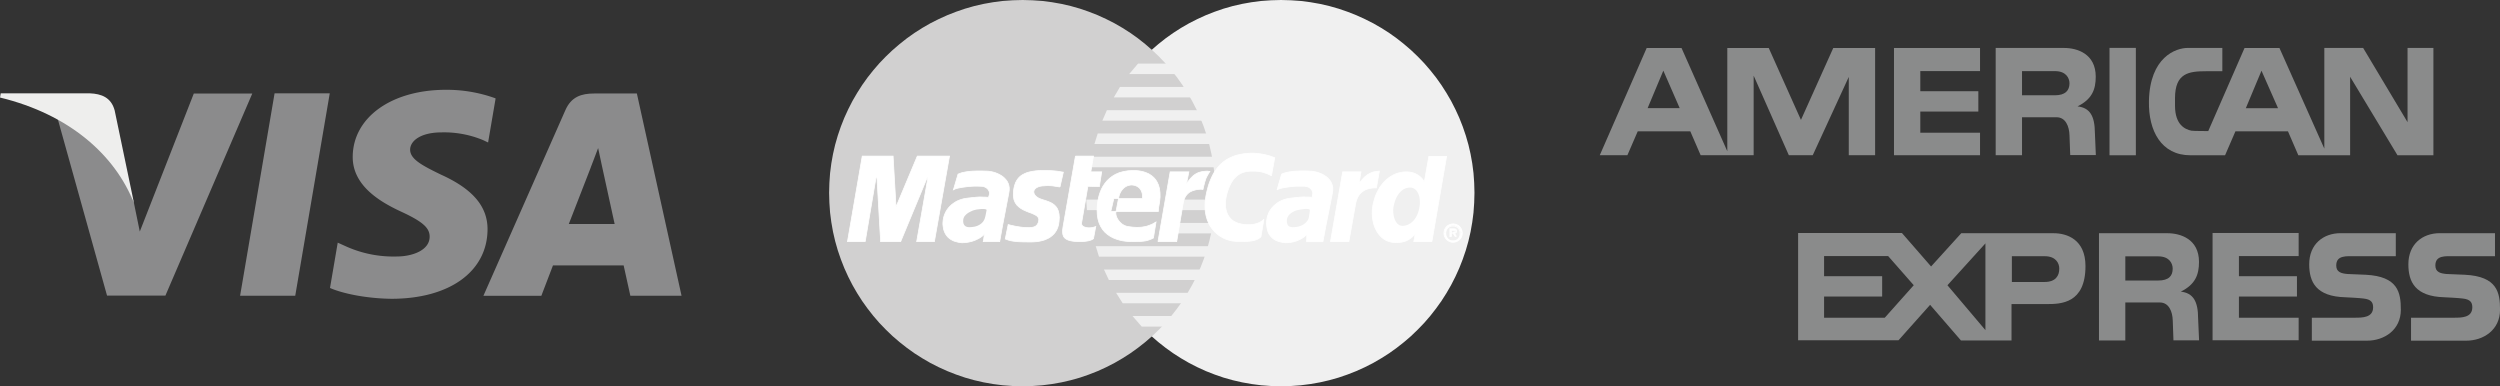 <svg id="Layer_1" data-name="Layer 1" xmlns="http://www.w3.org/2000/svg" viewBox="0 0 724.09 111.88"><rect x="0" y="0" width="724.09" height="111.88" fill="#333333" stroke="none"/><defs><style>.cls-1{fill:#f0f0f0;}.cls-1,.cls-2,.cls-3{fill-rule:evenodd;}.cls-2{fill:#d1d0d0;}.cls-3{fill:#fff;}.cls-4{fill:none;stroke:#fff;stroke-miterlimit:2.61;stroke-width:0.22px;}.cls-5{fill:#8b8b8c;}.cls-6{fill:#eeeeed;}.cls-7{fill:#8a8b8b;}</style></defs><title>soo</title><polygon class="cls-1" points="371.02 111.88 373.9 111.8 376.75 111.59 379.55 111.23 382.32 110.74 385.02 110.12 387.68 109.37 390.28 108.48 392.83 107.48 395.32 106.35 397.74 105.12 400.08 103.76 402.36 102.31 404.55 100.74 406.66 99.08 408.7 97.33 410.64 95.46 412.51 93.52 414.27 91.48 415.93 89.36 417.49 87.18 418.95 84.89 420.3 82.55 421.53 80.14 422.66 77.65 423.66 75.1 424.55 72.5 425.31 69.83 425.93 67.14 426.42 64.36 426.78 61.57 426.98 58.72 427.06 55.84 426.98 52.97 426.78 50.14 426.42 47.34 425.93 44.61 425.31 41.91 424.55 39.27 423.66 36.66 422.66 34.13 421.53 31.66 420.3 29.25 418.95 26.93 417.49 24.64 415.93 22.45 414.27 20.36 412.51 18.32 410.64 16.38 408.7 14.53 406.66 12.78 404.55 11.11 402.36 9.55 400.08 8.1 397.74 6.75 395.32 5.53 392.83 4.4 390.28 3.4 387.68 2.51 385.02 1.75 382.32 1.13 379.55 0.64 376.75 0.28 373.9 0.08 371.02 0 368.15 0.08 365.3 0.28 362.51 0.64 359.75 1.13 357.05 1.75 354.39 2.51 351.81 3.4 349.26 4.4 346.79 5.53 344.39 6.75 342.05 8.1 339.79 9.55 337.6 11.11 335.49 12.78 333.47 14.53 331.52 16.38 329.68 18.32 327.92 20.36 326.26 22.45 324.71 24.64 323.26 26.93 321.92 29.25 320.67 31.66 319.56 34.13 318.56 36.66 317.69 39.27 316.94 41.91 316.32 44.61 315.82 47.34 315.47 50.14 315.26 52.97 315.18 55.84 315.26 58.72 315.47 61.57 315.82 64.36 316.32 67.14 316.94 69.83 317.69 72.5 318.56 75.1 319.56 77.65 320.67 80.14 321.92 82.55 323.26 84.89 324.71 87.18 326.26 89.36 327.92 91.48 329.68 93.52 331.52 95.46 333.47 97.33 335.49 99.08 337.6 100.74 339.79 102.31 342.05 103.76 344.39 105.12 346.79 106.35 349.26 107.48 351.81 108.48 354.39 109.37 357.05 110.12 359.75 110.74 362.51 111.23 365.3 111.59 368.15 111.8 371.02 111.88 371.02 111.88 371.02 111.88"/><polygon class="cls-2" points="296.18 111.88 299.05 111.8 301.9 111.59 304.69 111.23 307.45 110.74 310.14 110.12 312.81 109.37 315.39 108.48 317.94 107.48 320.41 106.35 322.81 105.12 325.15 103.76 327.41 102.31 329.6 100.74 331.71 99.08 333.73 97.33 335.68 95.46 337.52 93.52 339.28 91.48 340.94 89.36 342.49 87.18 343.94 84.89 345.28 82.55 346.52 80.14 347.64 77.65 348.64 75.1 349.51 72.5 350.26 69.83 350.88 67.14 351.37 64.36 351.73 61.57 351.94 58.72 352.02 55.84 351.94 52.97 351.73 50.14 351.37 47.34 350.88 44.61 350.26 41.91 349.51 39.27 348.64 36.66 347.64 34.13 346.52 31.66 345.28 29.25 343.94 26.93 342.49 24.64 340.94 22.45 339.28 20.36 337.52 18.32 335.68 16.38 333.73 14.53 331.71 12.78 329.6 11.11 327.41 9.55 325.15 8.1 322.81 6.75 320.41 5.53 317.94 4.4 315.39 3.4 312.81 2.51 310.14 1.75 307.45 1.13 304.69 0.64 301.9 0.28 299.05 0.08 296.18 0 293.3 0.08 290.44 0.28 287.65 0.64 284.88 1.13 282.18 1.75 279.52 2.51 276.92 3.4 274.37 4.4 271.88 5.53 269.46 6.75 267.12 8.1 264.84 9.55 262.65 11.11 260.54 12.78 258.5 14.53 256.56 16.38 254.69 18.32 252.93 20.36 251.27 22.45 249.71 24.64 248.25 26.93 246.9 29.25 245.67 31.66 244.54 34.13 243.54 36.66 242.65 39.27 241.89 41.91 241.27 44.61 240.78 47.34 240.42 50.14 240.22 52.97 240.14 55.84 240.22 58.72 240.42 61.57 240.78 64.36 241.27 67.14 241.89 69.83 242.65 72.5 243.54 75.1 244.54 77.65 245.67 80.14 246.9 82.55 248.25 84.89 249.71 87.18 251.27 89.36 252.93 91.48 254.69 93.52 256.56 95.46 258.5 97.33 260.54 99.08 262.65 100.74 264.84 102.31 267.12 103.76 269.46 105.12 271.88 106.35 274.37 107.48 276.92 108.48 279.52 109.37 282.18 110.12 284.88 110.74 287.65 111.23 290.44 111.59 293.3 111.8 296.18 111.88 296.18 111.88 296.18 111.88"/><polygon class="cls-1" points="327.05 21.45 356.77 21.45 356.77 18.42 329.62 18.42 327.05 21.45 327.05 21.45 327.05 21.45"/><polygon class="cls-1" points="322.6 28.21 356.77 28.21 356.77 25.17 324.39 25.17 322.6 28.21 322.6 28.21 322.6 28.21"/><polygon class="cls-1" points="319.28 34.95 356.77 34.95 356.77 31.91 320.6 31.91 319.28 34.95 319.28 34.95 319.28 34.95"/><polygon class="cls-1" points="316.99 41.7 356.77 41.7 356.77 38.66 317.94 38.66 316.99 41.7 316.99 41.7 316.99 41.7"/><polygon class="cls-1" points="318.31 74.34 356.87 74.34 356.87 71.31 317.37 71.31 318.31 74.34 318.31 74.34 318.31 74.34"/><polygon class="cls-1" points="321.17 81.1 356.87 81.1 356.87 78.06 319.75 78.06 321.17 81.1 321.17 81.1 321.17 81.1"/><polygon class="cls-1" points="325.17 87.84 356.87 87.84 356.87 84.8 323.26 84.8 325.17 87.84 325.17 87.84 325.17 87.84"/><polygon class="cls-1" points="330.68 94.59 356.87 94.59 356.87 91.53 328.01 91.53 330.68 94.59 330.68 94.59 330.68 94.59"/><polygon class="cls-1" points="315.65 48.44 356.77 48.44 356.77 45.4 316.24 45.4 315.65 48.44 315.65 48.44 315.65 48.44"/><polygon class="cls-1" points="340.71 67.61 356.39 67.61 356.39 64.57 341.28 64.57 340.71 67.61 340.71 67.61 340.71 67.61"/><polygon class="cls-1" points="341.96 60.87 356.39 60.87 356.39 57.82 342.52 57.82 341.96 60.87 341.96 60.87 341.96 60.87"/><polygon class="cls-1" points="314.62 57.82 318.69 57.82 318.69 60.87 314.81 60.87 314.62 57.82 314.62 57.82 314.62 57.82"/><polygon class="cls-3" points="307.01 54.14 306.75 54.12 306.48 54.08 306.24 54.04 305.99 54 305.77 53.97 305.52 53.93 305.28 53.89 305.01 53.85 304.75 53.82 304.45 53.8 304.11 53.78 303.75 53.76 303.35 53.76 302.92 53.78 302.43 53.82 301.88 53.85 301.5 53.91 301.14 53.97 300.82 54.08 300.54 54.19 300.28 54.33 300.03 54.48 299.84 54.66 299.67 54.83 299.56 55.04 299.46 55.25 299.43 55.48 299.43 55.7 299.48 55.95 299.56 56.19 299.71 56.44 299.9 56.68 300.28 57.04 300.73 57.33 301.26 57.57 301.82 57.78 302.43 57.97 303.05 58.17 303.67 58.4 304.28 58.65 304.84 58.97 305.37 59.36 305.84 59.84 306.24 60.42 306.54 61.14 306.73 61.99 306.81 63.01 306.73 64.19 306.6 65.08 306.37 65.85 306.07 66.57 305.69 67.19 305.26 67.74 304.77 68.21 304.24 68.63 303.65 68.99 303.05 69.27 302.43 69.52 301.79 69.7 301.13 69.85 300.48 69.97 299.86 70.02 299.24 70.06 298.65 70.08 297.84 70.08 297.09 70.06 296.43 70.06 295.8 70.04 295.24 70.02 294.73 69.99 294.28 69.95 293.84 69.89 293.45 69.85 293.09 69.78 292.73 69.72 292.41 69.63 292.09 69.55 291.79 69.44 291.48 69.33 291.16 69.21 292.01 65.04 292.18 65.08 292.39 65.14 292.65 65.21 292.97 65.29 293.31 65.36 293.69 65.44 294.11 65.53 294.56 65.61 295.03 65.68 295.52 65.76 296.03 65.82 296.56 65.87 297.11 65.89 297.65 65.91 298.2 65.91 298.75 65.89 299.3 65.78 299.73 65.63 300.07 65.42 300.33 65.16 300.52 64.89 300.67 64.59 300.77 64.29 300.84 64 300.88 63.46 300.71 62.99 300.39 62.61 299.92 62.29 299.35 62.01 298.69 61.72 297.95 61.46 297.22 61.16 296.46 60.82 295.75 60.42 295.09 59.93 294.48 59.34 294.01 58.63 293.67 57.78 293.5 56.76 293.52 55.55 293.62 54.82 293.75 54.12 293.94 53.48 294.16 52.87 294.46 52.31 294.8 51.81 295.2 51.34 295.67 50.93 296.22 50.57 296.82 50.27 297.5 49.98 298.26 49.78 299.11 49.61 300.03 49.48 301.05 49.4 302.16 49.38 302.86 49.38 303.5 49.4 304.09 49.42 304.62 49.44 305.09 49.48 305.52 49.51 305.9 49.55 306.24 49.59 306.56 49.63 306.82 49.68 307.07 49.72 307.3 49.76 307.48 49.8 307.65 49.81 307.82 49.85 307.98 49.87 307.01 54.14 307.01 54.14 307.01 54.14"/><polyline class="cls-4" points="307.01 54.14 307.01 54.14 306.75 54.12 306.48 54.08 306.24 54.04 305.99 54 305.77 53.97 305.52 53.93 305.28 53.89 305.01 53.85 304.75 53.82 304.45 53.8 304.11 53.78 303.75 53.76 303.35 53.76 302.92 53.78 302.43 53.82 301.88 53.85 301.88 53.85 301.5 53.91 301.14 53.97 300.82 54.08 300.54 54.19 300.28 54.33 300.03 54.48 299.84 54.66 299.67 54.83 299.56 55.04 299.46 55.25 299.43 55.48 299.43 55.7 299.48 55.95 299.56 56.19 299.71 56.44 299.9 56.68 299.9 56.68 300.28 57.04 300.73 57.33 301.26 57.57 301.82 57.78 302.43 57.97 303.05 58.17 303.67 58.4 304.28 58.65 304.84 58.97 305.37 59.36 305.84 59.84 306.24 60.42 306.54 61.14 306.73 61.99 306.81 63.01 306.73 64.19 306.73 64.19 306.6 65.08 306.37 65.85 306.07 66.57 305.69 67.19 305.26 67.74 304.77 68.21 304.24 68.63 303.65 68.99 303.05 69.27 302.43 69.52 301.79 69.7 301.13 69.85 300.48 69.97 299.86 70.02 299.24 70.06 298.65 70.08 298.65 70.08 297.84 70.08 297.09 70.06 296.43 70.06 295.8 70.04 295.24 70.02 294.73 69.99 294.28 69.95 293.84 69.89 293.45 69.85 293.09 69.78 292.73 69.72 292.41 69.63 292.09 69.55 291.79 69.44 291.48 69.33 291.16 69.21 292.01 65.04 292.01 65.04 292.18 65.08 292.39 65.14 292.65 65.21 292.97 65.29 293.31 65.36 293.69 65.44 294.11 65.53 294.56 65.61 295.03 65.68 295.52 65.76 296.03 65.82 296.56 65.87 297.11 65.89 297.65 65.91 298.2 65.91 298.75 65.89 298.75 65.89 299.3 65.78 299.73 65.63 300.07 65.42 300.33 65.16 300.52 64.89 300.67 64.59 300.77 64.29 300.84 64 300.84 64 300.88 63.46 300.71 62.99 300.39 62.61 299.92 62.29 299.35 62.01 298.69 61.72 297.95 61.46 297.22 61.16 296.46 60.82 295.75 60.42 295.09 59.93 294.48 59.34 294.01 58.63 293.67 57.78 293.5 56.76 293.52 55.55 293.52 55.55 293.62 54.82 293.75 54.12 293.94 53.48 294.16 52.87 294.46 52.31 294.8 51.81 295.2 51.34 295.67 50.93 296.22 50.57 296.82 50.27 297.5 49.98 298.26 49.78 299.11 49.61 300.03 49.48 301.05 49.4 302.16 49.38 302.16 49.38 302.86 49.38 303.5 49.4 304.09 49.42 304.62 49.44 305.09 49.48 305.52 49.51 305.9 49.55 306.24 49.59 306.56 49.63 306.82 49.68 307.07 49.72 307.3 49.76 307.48 49.8 307.65 49.81 307.82 49.85 307.98 49.87 307.01 54.14"/><polygon class="cls-3" points="311.49 45.21 316.71 45.21 315.94 49.78 319.09 49.78 318.41 54.04 315.09 53.95 313.28 64.48 313.26 64.85 313.35 65.17 313.54 65.42 313.79 65.63 314.13 65.76 314.5 65.87 314.92 65.95 315.37 65.99 315.79 65.97 316.16 65.93 316.5 65.87 316.81 65.8 317.05 65.72 317.22 65.67 317.33 65.63 317.37 65.61 316.71 69.12 316.58 69.21 316.45 69.29 316.32 69.36 316.18 69.44 316.05 69.5 315.9 69.55 315.73 69.61 315.56 69.67 315.37 69.72 315.18 69.76 314.96 69.8 314.73 69.83 314.49 69.87 314.2 69.91 313.9 69.95 313.58 69.99 312.14 69.99 311.39 69.93 310.73 69.85 310.13 69.74 309.62 69.61 309.18 69.44 308.82 69.25 308.5 69.02 308.26 68.78 308.07 68.52 307.94 68.19 307.84 67.87 307.79 67.52 307.77 67.12 307.77 66.7 307.82 66.27 307.88 65.8 311.49 45.21 311.49 45.21 311.49 45.21"/><polyline class="cls-4" points="311.49 45.21 316.71 45.21 315.94 49.78 319.09 49.78 318.41 54.04 315.09 53.95 313.28 64.48 313.28 64.48 313.26 64.85 313.35 65.17 313.54 65.42 313.79 65.63 314.13 65.76 314.5 65.87 314.92 65.95 315.37 65.99 315.37 65.99 315.79 65.97 316.16 65.93 316.5 65.87 316.81 65.8 317.05 65.72 317.22 65.67 317.33 65.63 317.37 65.61 316.71 69.12 316.71 69.12 316.58 69.21 316.45 69.29 316.32 69.36 316.18 69.44 316.05 69.5 315.9 69.55 315.73 69.61 315.56 69.67 315.37 69.72 315.18 69.76 314.96 69.8 314.73 69.83 314.49 69.87 314.2 69.91 313.9 69.95 313.58 69.99 312.14 69.99 312.14 69.99 311.39 69.93 310.73 69.85 310.13 69.74 309.62 69.61 309.18 69.44 308.82 69.25 308.5 69.02 308.26 68.78 308.07 68.52 307.94 68.19 307.84 67.87 307.79 67.52 307.77 67.12 307.77 66.7 307.82 66.27 307.88 65.8 311.49 45.21"/><polygon class="cls-3" points="323.26 61.16 323.2 61.48 323.18 61.82 323.22 62.17 323.3 62.53 323.43 62.89 323.58 63.23 323.79 63.59 324.01 63.91 324.28 64.23 324.56 64.51 324.86 64.8 325.2 65.02 325.54 65.23 325.92 65.4 326.3 65.53 326.68 65.61 327.17 65.68 327.64 65.74 328.13 65.8 328.62 65.83 329.11 65.85 329.62 65.85 330.11 65.83 330.62 65.8 331.13 65.72 331.64 65.63 332.17 65.51 332.68 65.34 333.2 65.14 333.75 64.91 334.28 64.61 334.83 64.29 334.07 68.93 333.77 69.08 333.47 69.23 333.17 69.34 332.88 69.46 332.6 69.55 332.3 69.65 332 69.72 331.68 69.78 331.33 69.83 330.96 69.87 330.56 69.91 330.13 69.95 329.64 69.97 329.13 69.97 328.54 69.99 327.92 69.99 327 69.97 326.05 69.87 325.11 69.74 324.17 69.52 323.24 69.23 322.35 68.87 321.5 68.4 320.71 67.85 319.98 67.21 319.33 66.44 318.79 65.57 318.33 64.57 318.01 63.46 317.81 62.19 317.75 60.8 317.84 59.25 317.92 58.65 318.03 57.95 318.18 57.21 318.39 56.42 318.67 55.61 319.01 54.8 319.45 53.97 319.98 53.17 320.58 52.42 321.32 51.7 322.15 51.06 323.09 50.49 324.18 50.02 325.41 49.68 326.77 49.46 328.3 49.38 329.03 49.4 329.81 49.48 330.58 49.61 331.35 49.8 332.11 50.08 332.85 50.42 333.52 50.87 334.15 51.4 334.71 52.04 335.18 52.8 335.56 53.66 335.83 54.66 335.98 55.8 336 57.08 335.86 58.51 335.58 60.1 335.49 61.25 321.73 61.25 322.6 57.53 330.86 57.53 330.9 57.06 330.88 56.61 330.85 56.19 330.77 55.82 330.64 55.46 330.5 55.14 330.32 54.85 330.13 54.59 329.9 54.36 329.66 54.17 329.37 54 329.09 53.85 328.79 53.74 328.49 53.66 328.17 53.61 327.83 53.57 327.47 53.59 327.13 53.65 326.81 53.72 326.49 53.83 326.17 53.98 325.88 54.16 325.6 54.36 325.35 54.59 325.11 54.85 324.88 55.14 324.67 55.44 324.5 55.76 324.33 56.1 324.2 56.48 324.09 56.85 324.01 57.25 323.26 61.16 323.26 61.16 323.26 61.16"/><polyline class="cls-4" points="323.26 61.16 323.26 61.16 323.2 61.48 323.18 61.82 323.22 62.17 323.3 62.53 323.43 62.89 323.58 63.23 323.79 63.59 324.01 63.91 324.28 64.23 324.56 64.51 324.86 64.8 325.2 65.02 325.54 65.23 325.92 65.4 326.3 65.53 326.68 65.61 326.68 65.61 327.17 65.68 327.64 65.74 328.13 65.8 328.62 65.83 329.11 65.85 329.62 65.85 330.11 65.83 330.62 65.8 331.13 65.72 331.64 65.63 332.17 65.51 332.68 65.34 333.2 65.14 333.75 64.91 334.28 64.61 334.83 64.29 334.07 68.93 334.07 68.93 333.77 69.08 333.47 69.23 333.17 69.34 332.88 69.46 332.6 69.55 332.3 69.65 332 69.72 331.68 69.78 331.33 69.83 330.96 69.87 330.56 69.91 330.13 69.95 329.64 69.97 329.13 69.97 328.54 69.99 327.92 69.99 327.92 69.99 327 69.97 326.05 69.87 325.11 69.74 324.17 69.52 323.24 69.23 322.35 68.87 321.5 68.4 320.71 67.85 319.98 67.21 319.33 66.44 318.79 65.57 318.33 64.57 318.01 63.46 317.81 62.19 317.75 60.8 317.84 59.25 317.84 59.25 317.92 58.65 318.03 57.95 318.18 57.21 318.39 56.42 318.67 55.61 319.01 54.8 319.45 53.97 319.98 53.17 320.58 52.42 321.32 51.7 322.15 51.06 323.09 50.49 324.18 50.02 325.41 49.68 326.77 49.46 328.3 49.38 328.3 49.38 329.03 49.4 329.81 49.48 330.58 49.61 331.35 49.8 332.11 50.08 332.85 50.42 333.52 50.87 334.15 51.4 334.71 52.04 335.18 52.8 335.56 53.66 335.83 54.66 335.98 55.8 336 57.08 335.86 58.51 335.58 60.1 335.49 61.25 321.73 61.25 322.6 57.53 330.86 57.53 330.86 57.53 330.9 57.06 330.88 56.61 330.85 56.19 330.77 55.82 330.64 55.46 330.5 55.14 330.32 54.85 330.13 54.59 329.9 54.36 329.66 54.17 329.37 54 329.09 53.85 328.79 53.74 328.49 53.66 328.17 53.61 327.83 53.57 327.83 53.57 327.47 53.59 327.13 53.65 326.81 53.72 326.49 53.83 326.17 53.98 325.88 54.16 325.6 54.36 325.35 54.59 325.11 54.85 324.88 55.14 324.67 55.44 324.5 55.76 324.33 56.1 324.2 56.48 324.09 56.85 324.01 57.25 323.26 61.16"/><polygon class="cls-3" points="368.26 50.91 368.02 50.78 367.77 50.66 367.51 50.53 367.23 50.4 366.94 50.29 366.62 50.17 366.3 50.06 365.96 49.95 365.6 49.85 365.24 49.78 364.85 49.7 364.45 49.65 364.02 49.61 363.58 49.57 363.13 49.57 362.66 49.57 362.19 49.57 361.7 49.61 361.19 49.66 360.66 49.76 360.13 49.91 359.6 50.12 359.07 50.38 358.55 50.72 358.04 51.14 357.55 51.63 357.07 52.23 356.62 52.93 356.2 53.76 355.81 54.7 355.45 55.76 355.15 56.97 355.04 57.65 354.96 58.31 354.92 58.97 354.94 59.61 355 60.25 355.13 60.85 355.3 61.42 355.51 61.99 355.79 62.49 356.13 62.99 356.53 63.42 356.98 63.82 357.49 64.16 358.07 64.44 358.71 64.68 359.43 64.85 359.68 64.91 359.96 64.97 360.3 65 360.68 65.04 361.09 65.08 361.53 65.08 362 65.08 362.47 65.04 362.96 64.99 363.45 64.89 363.92 64.76 364.39 64.61 364.87 64.4 365.3 64.16 365.7 63.85 366.07 63.51 365.22 68.55 365.11 68.65 365 68.76 364.85 68.89 364.68 69 364.47 69.16 364.2 69.29 363.9 69.42 363.56 69.53 363.13 69.67 362.64 69.76 362.07 69.83 361.41 69.91 360.68 69.95 359.83 69.97 358.87 69.95 357.81 69.89 356.94 69.8 356.07 69.61 355.2 69.33 354.34 68.95 353.51 68.5 352.71 67.93 351.96 67.27 351.26 66.51 350.64 65.67 350.11 64.72 349.66 63.66 349.32 62.51 349.09 61.25 349.02 59.91 349.05 58.44 349.26 56.87 349.41 56.1 349.58 55.34 349.77 54.61 349.96 53.91 350.17 53.25 350.41 52.59 350.66 51.97 350.92 51.38 351.2 50.8 351.49 50.25 351.81 49.72 352.15 49.23 352.49 48.76 352.87 48.31 353.24 47.89 353.64 47.49 354.07 47.12 354.51 46.76 354.96 46.44 355.43 46.14 355.94 45.85 356.45 45.61 356.98 45.38 357.53 45.17 358.11 44.98 358.7 44.83 359.3 44.7 359.94 44.59 360.58 44.49 361.26 44.42 361.94 44.38 362.66 44.36 363.26 44.38 363.85 44.42 364.41 44.48 364.98 44.55 365.51 44.63 366.02 44.74 366.51 44.83 366.96 44.95 367.39 45.06 367.77 45.17 368.13 45.29 368.43 45.4 368.7 45.49 368.92 45.57 369.09 45.65 369.21 45.68 368.26 50.91 368.26 50.91 368.26 50.91"/><polyline class="cls-4" points="368.26 50.91 368.26 50.91 368.02 50.78 367.77 50.66 367.51 50.53 367.23 50.4 366.94 50.29 366.62 50.17 366.3 50.06 365.96 49.95 365.6 49.85 365.24 49.78 364.85 49.7 364.45 49.65 364.02 49.61 363.58 49.57 363.13 49.57 362.66 49.57 362.66 49.57 362.19 49.57 361.7 49.61 361.19 49.66 360.66 49.76 360.13 49.91 359.6 50.12 359.07 50.38 358.55 50.72 358.04 51.14 357.55 51.63 357.07 52.23 356.62 52.93 356.2 53.76 355.81 54.7 355.45 55.76 355.15 56.97 355.15 56.97 355.04 57.65 354.96 58.31 354.92 58.97 354.94 59.61 355 60.25 355.13 60.85 355.3 61.42 355.51 61.99 355.79 62.49 356.13 62.99 356.53 63.42 356.98 63.82 357.49 64.16 358.07 64.44 358.71 64.68 359.43 64.85 359.43 64.85 359.68 64.91 359.96 64.97 360.3 65 360.68 65.04 361.09 65.08 361.53 65.08 362 65.08 362.47 65.04 362.96 64.99 363.45 64.89 363.92 64.76 364.39 64.61 364.87 64.4 365.3 64.16 365.7 63.85 366.07 63.51 365.22 68.55 365.22 68.55 365.11 68.65 365 68.76 364.85 68.89 364.68 69 364.47 69.16 364.2 69.29 363.9 69.42 363.56 69.53 363.13 69.67 362.64 69.76 362.07 69.83 361.41 69.91 360.68 69.95 359.83 69.97 358.87 69.95 357.81 69.89 357.81 69.89 356.94 69.8 356.07 69.61 355.2 69.33 354.34 68.95 353.51 68.5 352.71 67.93 351.96 67.27 351.26 66.51 350.64 65.67 350.11 64.72 349.66 63.66 349.32 62.51 349.09 61.25 349.02 59.91 349.05 58.44 349.26 56.87 349.26 56.87 349.41 56.1 349.58 55.34 349.77 54.61 349.96 53.91 350.17 53.25 350.41 52.59 350.66 51.97 350.92 51.38 351.2 50.8 351.49 50.25 351.81 49.72 352.15 49.23 352.49 48.76 352.87 48.31 353.24 47.89 353.64 47.49 354.07 47.12 354.51 46.76 354.96 46.44 355.43 46.14 355.94 45.85 356.45 45.61 356.98 45.38 357.53 45.17 358.11 44.98 358.7 44.83 359.3 44.7 359.94 44.59 360.58 44.49 361.26 44.42 361.94 44.38 362.66 44.36 362.66 44.36 363.26 44.38 363.85 44.42 364.41 44.48 364.98 44.55 365.51 44.63 366.02 44.74 366.51 44.83 366.96 44.95 367.39 45.06 367.77 45.17 368.13 45.29 368.43 45.4 368.7 45.49 368.92 45.57 369.09 45.65 369.21 45.68 368.26 50.91"/><polygon class="cls-3" points="414.72 69.99 409.49 69.99 409.87 67.89 409.87 67.7 409.57 68.08 409.25 68.42 408.93 68.72 408.59 68.99 408.25 69.23 407.91 69.44 407.57 69.61 407.21 69.78 406.85 69.91 406.49 70 406.13 70.1 405.76 70.16 405.38 70.21 405.02 70.25 404.64 70.27 404.26 70.27 403.28 70.19 402.38 69.99 401.55 69.67 400.79 69.23 400.11 68.68 399.51 68.04 398.98 67.34 398.53 66.55 398.15 65.7 397.85 64.82 397.64 63.89 397.49 62.93 397.44 61.97 397.45 60.99 397.55 60.02 397.72 59.06 398 57.95 398.34 56.89 398.74 55.93 399.21 55.02 399.7 54.17 400.26 53.42 400.85 52.74 401.47 52.12 402.13 51.57 402.83 51.1 403.55 50.68 404.26 50.36 405.02 50.1 405.77 49.93 406.53 49.81 407.3 49.78 407.85 49.8 408.38 49.85 408.87 49.95 409.32 50.08 409.76 50.23 410.13 50.4 410.51 50.61 410.85 50.81 411.15 51.04 411.44 51.29 411.68 51.53 411.91 51.78 412.1 52.02 412.27 52.27 412.42 52.49 412.53 52.72 412.53 52.72 413.85 45.3 418.98 45.3 414.72 69.99 414.72 69.99 414.72 69.99"/><polyline class="cls-4" points="414.72 69.99 409.49 69.99 409.87 67.89 409.87 67.7 409.87 67.7 409.57 68.08 409.25 68.42 408.93 68.72 408.59 68.99 408.25 69.23 407.91 69.44 407.57 69.61 407.21 69.78 406.85 69.91 406.49 70 406.13 70.1 405.76 70.16 405.38 70.21 405.02 70.25 404.64 70.27 404.26 70.27 404.26 70.27 403.28 70.19 402.38 69.99 401.55 69.67 400.79 69.23 400.11 68.68 399.51 68.04 398.98 67.34 398.53 66.55 398.15 65.7 397.85 64.82 397.64 63.89 397.49 62.93 397.44 61.97 397.45 60.99 397.55 60.02 397.72 59.06 397.72 59.06 398 57.95 398.34 56.89 398.74 55.93 399.21 55.02 399.7 54.17 400.26 53.42 400.85 52.74 401.47 52.12 402.13 51.57 402.83 51.1 403.55 50.68 404.26 50.36 405.02 50.1 405.77 49.93 406.53 49.81 407.3 49.78 407.3 49.78 407.85 49.8 408.38 49.85 408.87 49.95 409.32 50.08 409.76 50.23 410.13 50.4 410.51 50.61 410.85 50.81 411.15 51.04 411.44 51.29 411.68 51.53 411.91 51.78 412.1 52.02 412.27 52.27 412.42 52.49 412.53 52.72 412.53 52.72 413.85 45.3 418.98 45.3 414.72 69.99"/><polygon class="cls-1" points="406.17 65.42 406.7 65.38 407.19 65.27 407.64 65.14 408.08 64.93 408.47 64.7 408.85 64.42 409.21 64.1 409.53 63.76 409.81 63.38 410.08 62.97 410.32 62.53 410.53 62.08 410.72 61.61 410.87 61.12 411 60.61 411.1 60.1 411.19 59.57 411.25 59.02 411.25 58.51 411.23 57.99 411.17 57.49 411.1 57.02 410.96 56.57 410.81 56.14 410.62 55.76 410.4 55.4 410.15 55.1 409.87 54.83 409.55 54.61 409.21 54.46 408.85 54.36 408.45 54.33 407.94 54.36 407.47 54.44 407.04 54.59 406.61 54.78 406.23 55.02 405.85 55.33 405.53 55.65 405.21 56 404.93 56.42 404.66 56.85 404.42 57.31 404.21 57.8 404.02 58.31 403.87 58.82 403.72 59.36 403.61 59.91 403.51 60.74 403.55 61.65 403.68 62.57 403.93 63.46 404.3 64.23 404.79 64.85 405.42 65.27 406.17 65.42 406.17 65.42 406.17 65.42"/><polygon class="cls-3" points="290.29 65.8 289.54 69.99 284.78 69.99 284.92 69.21 285.01 68.52 285.09 67.99 285.16 67.7 284.9 68 284.6 68.31 284.24 68.59 283.84 68.85 283.39 69.12 282.92 69.34 282.43 69.57 281.92 69.76 281.37 69.93 280.82 70.06 280.27 70.17 279.71 70.25 279.16 70.29 278.61 70.31 278.09 70.25 277.58 70.17 276.92 70 276.31 69.82 275.78 69.57 275.31 69.29 274.9 68.99 274.52 68.65 274.22 68.29 273.95 67.91 273.73 67.52 273.54 67.1 273.39 66.68 273.27 66.27 273.2 65.83 273.14 65.4 273.1 64.99 273.1 64.57 273.16 63.84 273.27 63.14 273.46 62.48 273.71 61.84 274.01 61.23 274.35 60.68 274.75 60.16 275.2 59.68 275.67 59.25 276.2 58.85 276.75 58.49 277.31 58.19 277.92 57.93 278.54 57.72 279.18 57.55 279.84 57.44 279.88 57.44 279.97 57.42 280.11 57.4 280.31 57.38 280.54 57.34 280.8 57.33 281.09 57.29 281.41 57.25 281.73 57.21 282.05 57.17 282.39 57.16 282.69 57.12 282.99 57.1 283.27 57.08 283.54 57.06 283.75 57.06 284.18 57.06 284.63 57.08 285.05 57.1 285.46 57.1 285.8 57.12 286.07 57.14 286.26 57.16 286.31 57.16 286.35 57.02 286.46 56.68 286.56 56.29 286.6 55.93 286.52 55.51 286.35 55.14 286.12 54.8 285.82 54.51 285.46 54.27 285.07 54.1 284.62 53.98 284.12 53.95 283.6 53.93 283.03 53.91 282.44 53.91 281.84 53.93 281.22 53.97 280.61 54.02 280.01 54.08 279.43 54.16 278.86 54.23 278.31 54.33 277.82 54.42 277.37 54.51 276.95 54.63 276.61 54.74 276.35 54.87 276.14 54.98 277.48 50.44 277.9 50.27 278.31 50.12 278.76 49.98 279.22 49.89 279.67 49.8 280.16 49.72 280.65 49.65 281.16 49.61 281.69 49.57 282.24 49.55 282.8 49.53 283.39 49.53 283.99 49.53 284.62 49.53 285.27 49.55 285.94 49.57 286.46 49.61 287.03 49.7 287.62 49.83 288.22 50 288.8 50.23 289.37 50.49 289.94 50.81 290.46 51.17 290.94 51.59 291.35 52.04 291.73 52.55 292.01 53.12 292.2 53.72 292.31 54.36 292.31 55.08 292.2 55.84 290.29 65.8 290.29 65.8 290.29 65.8"/><polyline class="cls-4" points="290.29 65.8 289.54 69.99 284.78 69.99 284.78 69.99 284.92 69.21 285.01 68.52 285.09 67.99 285.16 67.7 285.16 67.7 284.9 68 284.6 68.31 284.24 68.59 283.84 68.85 283.39 69.12 282.92 69.34 282.43 69.57 281.92 69.76 281.37 69.93 280.82 70.06 280.27 70.17 279.71 70.25 279.16 70.29 278.61 70.31 278.09 70.25 277.58 70.17 277.58 70.17 276.92 70 276.31 69.82 275.78 69.57 275.31 69.29 274.9 68.99 274.52 68.65 274.22 68.29 273.95 67.91 273.73 67.52 273.54 67.1 273.39 66.68 273.27 66.27 273.2 65.83 273.14 65.4 273.1 64.99 273.1 64.57 273.1 64.57 273.16 63.84 273.27 63.14 273.46 62.48 273.71 61.84 274.01 61.23 274.35 60.68 274.75 60.16 275.2 59.68 275.67 59.25 276.2 58.85 276.75 58.49 277.31 58.19 277.92 57.93 278.54 57.72 279.18 57.55 279.84 57.44 279.84 57.44 279.88 57.44 279.97 57.42 280.11 57.4 280.31 57.38 280.54 57.34 280.8 57.33 281.09 57.29 281.41 57.25 281.73 57.21 282.05 57.17 282.39 57.16 282.69 57.12 282.99 57.1 283.27 57.08 283.54 57.06 283.75 57.06 283.75 57.06 284.18 57.06 284.63 57.08 285.05 57.1 285.46 57.1 285.8 57.12 286.07 57.14 286.26 57.16 286.31 57.16 286.31 57.16 286.35 57.02 286.46 56.68 286.56 56.29 286.6 55.93 286.6 55.93 286.52 55.51 286.35 55.14 286.12 54.8 285.82 54.51 285.46 54.27 285.07 54.1 284.62 53.98 284.12 53.95 284.12 53.95 283.6 53.93 283.03 53.91 282.44 53.91 281.84 53.93 281.22 53.97 280.61 54.02 280.01 54.08 279.43 54.16 278.86 54.23 278.31 54.33 277.82 54.42 277.37 54.51 276.95 54.63 276.61 54.74 276.35 54.87 276.14 54.98 277.48 50.44 277.48 50.44 277.9 50.27 278.31 50.12 278.76 49.98 279.22 49.89 279.67 49.8 280.16 49.72 280.65 49.65 281.16 49.61 281.69 49.57 282.24 49.55 282.8 49.53 283.39 49.53 283.99 49.53 284.62 49.53 285.27 49.55 285.94 49.57 285.94 49.57 286.46 49.61 287.03 49.7 287.62 49.83 288.22 50 288.8 50.23 289.37 50.49 289.94 50.81 290.46 51.17 290.94 51.59 291.35 52.04 291.73 52.55 292.01 53.12 292.2 53.72 292.31 54.36 292.31 55.08 292.2 55.84 290.29 65.8"/><polygon class="cls-2" points="285.75 60.87 285.73 60.78 285.65 60.68 285.54 60.63 285.35 60.59 285.14 60.55 284.9 60.53 284.62 60.53 284.33 60.53 284.03 60.55 283.71 60.59 283.41 60.63 283.11 60.66 282.82 60.7 282.56 60.76 282.33 60.82 282.12 60.87 281.99 60.91 281.84 60.97 281.63 61.04 281.43 61.14 281.18 61.25 280.94 61.38 280.67 61.51 280.43 61.66 280.16 61.85 279.92 62.04 279.69 62.27 279.48 62.49 279.29 62.74 279.16 63.01 279.05 63.31 278.99 63.61 278.97 64.25 279.07 64.76 279.26 65.14 279.5 65.42 279.78 65.61 280.11 65.72 280.41 65.78 280.71 65.8 281.27 65.78 281.78 65.72 282.27 65.65 282.71 65.53 283.09 65.4 283.44 65.23 283.76 65.06 284.05 64.85 284.29 64.67 284.52 64.44 284.71 64.23 284.86 64 284.99 63.78 285.11 63.55 285.2 63.34 285.26 63.14 285.41 62.59 285.54 61.97 285.65 61.36 285.75 60.87 285.75 60.87 285.75 60.87"/><polygon class="cls-3" points="250.59 69.99 245.46 69.99 249.74 45.21 258.67 45.21 259.52 59.91 265.69 45.21 275.01 45.21 270.63 69.99 265.5 69.99 268.75 51.48 268.54 51.48 260.86 69.99 255.06 69.99 255.03 69.21 254.9 67.16 254.73 64.23 254.54 60.87 254.35 57.49 254.18 54.53 254.05 52.38 254.01 51.48 253.95 51.48 253.84 51.48 253.72 51.48 253.72 51.48 250.59 69.99 250.59 69.99 250.59 69.99"/><polyline class="cls-4" points="250.59 69.99 245.46 69.99 249.74 45.21 258.67 45.21 259.52 59.91 265.69 45.21 275.01 45.21 270.63 69.99 265.5 69.99 268.75 51.48 268.54 51.48 260.86 69.99 255.06 69.99 255.06 69.99 255.03 69.21 254.9 67.16 254.73 64.23 254.54 60.87 254.35 57.49 254.18 54.53 254.05 52.38 254.01 51.48 254.01 51.48 253.95 51.48 253.84 51.48 253.72 51.48 253.72 51.48 250.59 69.99"/><polygon class="cls-3" points="383.94 65.8 383.17 69.99 378.43 69.99 378.47 69.21 378.49 68.53 378.49 68.02 378.53 67.8 378.28 68.08 378 68.36 377.66 68.63 377.28 68.89 376.89 69.14 376.43 69.36 375.96 69.59 375.49 69.78 374.98 69.93 374.45 70.08 373.92 70.17 373.39 70.25 372.85 70.29 372.32 70.31 371.81 70.25 371.3 70.17 370.62 70 370.02 69.82 369.49 69.57 369 69.29 368.58 68.99 368.23 68.65 367.92 68.29 367.66 67.91 367.43 67.52 367.26 67.1 367.11 66.68 367.02 66.27 366.94 65.83 366.88 65.4 366.85 64.99 366.85 64.57 366.88 63.84 367 63.14 367.17 62.48 367.41 61.84 367.7 61.23 368.06 60.68 368.45 60.16 368.88 59.68 369.38 59.25 369.88 58.85 370.43 58.49 371.02 58.19 371.6 57.93 372.23 57.72 372.85 57.55 373.49 57.44 373.53 57.44 373.62 57.42 373.75 57.4 373.94 57.38 374.19 57.34 374.45 57.33 374.74 57.29 375.04 57.25 375.36 57.21 375.7 57.17 376.02 57.16 376.34 57.12 376.64 57.1 376.9 57.08 377.17 57.06 377.38 57.06 377.83 57.06 378.28 57.08 378.72 57.1 379.13 57.1 379.49 57.12 379.79 57.14 379.96 57.16 380.04 57.16 380.07 57.02 380.13 56.68 380.19 56.29 380.23 55.93 380.15 55.51 380 55.14 379.75 54.8 379.47 54.51 379.13 54.27 378.74 54.1 378.32 53.98 377.87 53.95 377.34 53.93 376.77 53.91 376.19 53.91 375.58 53.93 374.96 53.97 374.36 54.02 373.75 54.08 373.17 54.16 372.6 54.23 372.06 54.33 371.56 54.42 371.11 54.51 370.7 54.63 370.36 54.74 370.09 54.87 369.88 54.98 371.21 50.44 371.62 50.27 372.06 50.12 372.49 49.98 372.94 49.89 373.41 49.8 373.89 49.72 374.38 49.65 374.89 49.61 375.41 49.57 375.96 49.55 376.51 49.53 377.09 49.53 377.68 49.53 378.28 49.53 378.92 49.55 379.56 49.57 380.09 49.61 380.66 49.7 381.25 49.83 381.85 50 382.43 50.23 383.02 50.49 383.58 50.81 384.11 51.17 384.58 51.59 385.02 52.04 385.4 52.55 385.68 53.12 385.89 53.72 386.02 54.36 386.02 55.08 385.92 55.84 383.94 65.8 383.94 65.8 383.94 65.8"/><polygon class="cls-3" points="383.17 70.12 383.28 70 384.06 65.82 383.83 65.78 383.06 69.97 383.17 69.85 383.17 70.12 383.26 70.1 383.28 70 383.17 70.12 383.17 70.12 383.17 70.12"/><polygon class="cls-3" points="378.32 69.99 378.43 70.12 383.17 70.12 383.17 69.85 378.43 69.85 378.55 69.99 378.32 69.99 378.3 70.12 378.43 70.12 378.32 69.99 378.32 69.99 378.32 69.99"/><polygon class="cls-3" points="378.62 67.87 378.45 67.72 378.38 68.02 378.36 68.53 378.36 69.21 378.32 69.99 378.55 69.99 378.58 69.21 378.62 68.53 378.6 68.02 378.6 67.87 378.43 67.72 378.62 67.87 378.62 67.87 378.62 67.87"/><polygon class="cls-3" points="371.28 70.29 371.28 70.29 371.81 70.36 372.32 70.42 372.85 70.4 373.39 70.36 373.94 70.29 374.47 70.19 375 70.04 375.53 69.89 376 69.7 376.49 69.48 376.94 69.25 377.34 68.99 377.74 68.72 378.07 68.46 378.38 68.16 378.62 67.87 378.43 67.72 378.19 68 377.92 68.27 377.58 68.53 377.23 68.8 376.83 69.02 376.38 69.25 375.92 69.48 375.45 69.67 374.96 69.82 374.43 69.97 373.9 70.06 373.39 70.14 372.85 70.17 372.32 70.19 371.81 70.14 371.32 70.06 371.32 70.06 371.28 70.29 371.28 70.29 371.28 70.29"/><polygon class="cls-3" points="366.71 64.57 366.71 64.57 366.73 64.99 366.77 65.4 366.83 65.85 366.9 66.29 367 66.7 367.15 67.14 367.32 67.57 367.56 67.97 367.83 68.36 368.13 68.72 368.51 69.08 368.94 69.38 369.43 69.69 369.98 69.93 370.6 70.12 371.28 70.29 371.32 70.06 370.64 69.89 370.06 69.7 369.55 69.46 369.06 69.19 368.66 68.89 368.32 68.57 368.02 68.21 367.75 67.85 367.55 67.46 367.38 67.06 367.23 66.67 367.13 66.25 367.06 65.82 367 65.4 366.96 64.99 366.98 64.57 366.98 64.57 366.71 64.57 366.71 64.57 366.71 64.57"/><polygon class="cls-3" points="373.49 57.33 373.49 57.33 372.83 57.44 372.19 57.61 371.56 57.82 370.96 58.08 370.38 58.38 369.81 58.76 369.3 59.16 368.81 59.61 368.36 60.08 367.96 60.61 367.58 61.17 367.3 61.8 367.06 62.44 366.88 63.12 366.77 63.84 366.71 64.57 366.98 64.57 367 63.84 367.11 63.16 367.28 62.51 367.53 61.87 367.81 61.29 368.15 60.76 368.55 60.23 368.96 59.76 369.45 59.34 369.96 58.95 370.49 58.61 371.07 58.31 371.64 58.04 372.26 57.84 372.87 57.66 373.49 57.55 373.49 57.55 373.49 57.33 373.49 57.33 373.49 57.33"/><polygon class="cls-3" points="377.38 56.93 377.38 56.93 377.17 56.93 376.9 56.97 376.64 56.99 376.34 57 376.02 57.04 375.7 57.06 375.36 57.1 375.04 57.14 374.74 57.17 374.45 57.21 374.19 57.23 373.94 57.27 373.75 57.29 373.6 57.31 373.53 57.33 373.49 57.33 373.49 57.55 373.53 57.55 373.64 57.53 373.75 57.51 373.94 57.49 374.19 57.46 374.45 57.44 374.74 57.4 375.04 57.36 375.36 57.33 375.7 57.29 376.02 57.27 376.34 57.23 376.64 57.21 376.9 57.19 377.17 57.19 377.38 57.19 377.38 57.19 377.38 56.93 377.38 56.93 377.38 56.93"/><polygon class="cls-3" points="379.92 57.14 380.04 57.04 379.96 57.04 379.79 57.02 379.49 57 379.13 56.97 378.72 56.97 378.28 56.97 377.83 56.93 377.38 56.93 377.38 57.19 377.83 57.19 378.28 57.19 378.72 57.23 379.13 57.23 379.49 57.23 379.79 57.25 379.96 57.27 380.04 57.27 380.15 57.17 380.04 57.27 380.13 57.29 380.15 57.17 379.92 57.14 379.92 57.14 379.92 57.14"/><polygon class="cls-3" points="380.11 55.93 380.09 55.93 380.07 56.29 380.02 56.66 379.96 57 379.92 57.14 380.15 57.17 380.19 57.04 380.25 56.7 380.3 56.29 380.36 55.93 380.34 55.93 380.11 55.93 380.11 55.93 380.11 55.93"/><polygon class="cls-3" points="377.87 54.06 377.87 54.08 378.3 54.1 378.7 54.21 379.07 54.38 379.4 54.61 379.66 54.87 379.89 55.19 380.04 55.53 380.11 55.93 380.34 55.93 380.26 55.49 380.11 55.08 379.85 54.72 379.55 54.42 379.19 54.16 378.77 53.98 378.34 53.87 377.87 53.82 377.87 53.83 377.87 54.06 377.87 54.06 377.87 54.06"/><polygon class="cls-3" points="369.77 54.97 369.96 55.08 370.15 54.98 370.39 54.85 370.72 54.74 371.13 54.63 371.58 54.53 372.07 54.44 372.62 54.34 373.17 54.27 373.75 54.19 374.36 54.14 374.96 54.08 375.58 54.04 376.19 54.04 376.77 54.04 377.34 54.04 377.87 54.06 377.87 53.83 377.34 53.82 376.77 53.78 376.19 53.78 375.58 53.82 374.96 53.85 374.36 53.91 373.75 53.97 373.17 54.04 372.58 54.12 372.04 54.21 371.55 54.31 371.09 54.4 370.68 54.51 370.32 54.63 370.04 54.76 369.81 54.89 370 55 369.77 54.97 369.77 54.97 369.77 54.97"/><polygon class="cls-3" points="371.17 50.33 371.09 50.42 369.77 54.97 370 55 371.32 50.46 371.24 50.55 371.17 50.33 371.11 50.34 371.09 50.42 371.17 50.33 371.17 50.33 371.17 50.33"/><polygon class="cls-3" points="379.56 49.46 379.56 49.46 378.92 49.42 378.28 49.4 377.68 49.4 377.09 49.4 376.51 49.4 375.96 49.44 375.41 49.46 374.89 49.49 374.38 49.53 373.87 49.61 373.39 49.68 372.92 49.78 372.47 49.87 372.02 50 371.58 50.16 371.17 50.33 371.24 50.55 371.66 50.38 372.09 50.23 372.51 50.1 372.96 50 373.43 49.91 373.9 49.83 374.38 49.76 374.89 49.72 375.41 49.68 375.96 49.66 376.51 49.66 377.09 49.66 377.68 49.66 378.28 49.66 378.92 49.68 379.56 49.68 379.56 49.68 379.56 49.46 379.56 49.46 379.56 49.46"/><polygon class="cls-3" points="386.04 55.85 386.04 55.85 386.13 55.08 386.13 54.36 386 53.7 385.79 53.08 385.49 52.49 385.11 51.97 384.66 51.49 384.19 51.08 383.64 50.72 383.07 50.38 382.47 50.12 381.89 49.89 381.26 49.72 380.68 49.59 380.09 49.49 379.56 49.46 379.56 49.68 380.09 49.72 380.64 49.81 381.23 49.95 381.81 50.12 382.4 50.34 382.96 50.61 383.53 50.91 384.04 51.27 384.51 51.68 384.92 52.12 385.3 52.61 385.57 53.16 385.77 53.74 385.9 54.36 385.9 55.08 385.81 55.82 385.81 55.82 386.04 55.85 386.04 55.85 386.04 55.85"/><polygon class="cls-3" points="384.06 65.82 384.06 65.82 386.04 55.85 385.81 55.82 383.83 65.78 383.83 65.78 384.06 65.82 384.06 65.82 384.06 65.82"/><polygon class="cls-1" points="379.38 60.87 379.34 60.76 379.26 60.66 379.13 60.61 378.94 60.55 378.74 60.53 378.49 60.51 378.21 60.51 377.92 60.53 377.62 60.57 377.32 60.61 377.02 60.65 376.74 60.68 376.45 60.74 376.21 60.78 375.96 60.84 375.77 60.87 375.64 60.89 375.49 60.95 375.3 61.01 375.09 61.08 374.85 61.19 374.62 61.31 374.36 61.44 374.11 61.61 373.87 61.78 373.62 61.99 373.41 62.19 373.21 62.44 373.04 62.7 372.9 62.99 372.79 63.29 372.74 63.61 372.72 64.25 372.81 64.76 372.96 65.14 373.19 65.42 373.47 65.61 373.79 65.72 374.11 65.78 374.43 65.8 375 65.78 375.53 65.72 376.02 65.63 376.45 65.5 376.87 65.34 377.23 65.17 377.56 64.99 377.87 64.76 378.13 64.55 378.36 64.31 378.56 64.08 378.74 63.84 378.87 63.61 378.96 63.38 379.04 63.16 379.09 62.95 379.17 62.42 379.26 61.87 379.34 61.34 379.38 60.87 379.38 60.87 379.38 60.87"/><polygon class="cls-3" points="418.25 67.4 418.29 66.97 418.44 66.46 418.7 66 419.02 65.61 419.42 65.29 419.87 65.06 420.36 64.91 420.89 64.85 421.42 64.91 421.91 65.06 422.36 65.29 422.76 65.61 423.08 66 423.34 66.46 423.49 66.97 423.53 67.4 422.96 67.4 422.95 67.06 422.83 66.65 422.64 66.27 422.4 65.95 422.1 65.68 421.74 65.5 421.32 65.36 420.89 65.33 420.45 65.36 420.04 65.5 419.68 65.68 419.38 65.95 419.13 66.27 418.95 66.65 418.83 67.06 418.8 67.4 418.25 67.4 418.25 67.4 418.25 67.4"/><polygon class="cls-3" points="419.95 67.4 419.95 66.27 420.98 66.27 421.21 66.29 421.42 66.33 421.57 66.38 421.7 66.46 421.8 66.57 421.87 66.68 421.91 66.82 421.93 66.95 421.91 67.12 421.87 67.25 421.81 67.36 421.78 67.4 420.98 67.4 421.06 67.38 421.19 67.36 421.3 67.33 421.4 67.29 421.47 67.23 421.51 67.17 421.55 67.08 421.55 66.95 421.53 66.85 421.49 66.78 421.44 66.74 421.38 66.7 421.29 66.68 421.19 66.67 421.1 66.67 420.98 66.67 420.42 66.67 420.42 67.4 419.95 67.4 419.95 67.4 419.95 67.4"/><polygon class="cls-3" points="418.25 67.4 418.23 67.52 418.29 68.06 418.44 68.57 418.7 69.02 419.02 69.4 419.42 69.72 419.87 69.97 420.36 70.12 420.89 70.17 421.42 70.12 421.91 69.97 422.36 69.72 422.76 69.4 423.08 69.02 423.34 68.57 423.49 68.06 423.55 67.52 423.53 67.4 422.96 67.4 422.98 67.52 422.95 67.97 422.83 68.38 422.64 68.74 422.4 69.06 422.1 69.33 421.74 69.53 421.32 69.67 420.89 69.7 420.45 69.67 420.04 69.53 419.68 69.33 419.38 69.06 419.13 68.74 418.95 68.38 418.83 67.97 418.8 67.52 418.8 67.4 418.25 67.4 418.25 67.4 418.25 67.4"/><polygon class="cls-3" points="419.95 67.4 419.95 68.55 420.42 68.55 420.42 67.61 420.89 67.61 421.45 68.55 421.83 68.55 421.27 67.61 421.4 67.61 421.53 67.57 421.64 67.53 421.74 67.46 421.78 67.4 420.98 67.4 420.89 67.42 420.42 67.42 420.42 67.4 419.95 67.4 419.95 67.4 419.95 67.4"/><path class="cls-4" d="M459,100.78h0l.06-.55.15-.51.26-.45.32-.4.4-.32.45-.23.49-.15.53-.06h0l.53.06.49.15.45.23.4.32.32.4.26.45.15.51.06.55h0l-.06.55-.15.51-.26.45-.32.38-.4.32-.45.25-.49.15-.53.06h0l-.53-.06-.49-.15-.45-.25-.4-.32-.32-.38-.26-.45-.15-.51-.06-.55m2.19,1h-.47V99.53h1l.23,0,.21,0,.15.06.13.08.09.11.08.11,0,.13,0,.13h0l0,.17,0,.13-.06.11-.08.09-.09.08-.11,0-.13,0h-.13l.57.94h-.38l-.57-.94h-.47v.94m.47-1.13h0l.17,0,.13,0,.11,0,.09,0,.08-.06,0-.06,0-.09v-.13h0l0-.09,0-.08-.06,0-.06,0-.09,0-.09,0h-.77v.75h.47m0,2.28h0l.43,0,.41-.13.36-.21.3-.26.25-.32.19-.36.11-.42,0-.45h0l0-.45-.11-.42-.19-.38-.25-.32-.3-.26-.36-.19-.41-.13-.43,0h0l-.43,0-.42.13-.36.19-.3.26-.25.32-.19.38-.11.42,0,.45h0l0,.45.11.42.19.36.25.32.3.26.36.21.42.13.43,0" transform="translate(-40.79 -33.27)"/><polygon class="cls-3" points="385.36 69.99 390.68 69.99 390.68 69.99 392.59 59.25 392.66 58.84 392.77 58.42 392.89 58 393.04 57.59 393.23 57.17 393.45 56.78 393.7 56.4 394 56.04 394.34 55.72 394.72 55.42 395.15 55.14 395.64 54.91 396.19 54.72 396.79 54.57 397.45 54.46 398.19 54.42 398.45 54.42 398.6 54.42 398.66 54.42 398.66 54.42 399.51 49.57 398.98 49.61 398.47 49.66 398 49.76 397.55 49.89 397.13 50.04 396.74 50.23 396.36 50.44 396 50.66 395.66 50.93 395.34 51.19 395.04 51.49 394.74 51.8 394.45 52.12 394.17 52.48 393.89 52.81 393.62 53.19 394.19 49.78 388.89 49.78 385.36 69.99 385.36 69.99 385.36 69.99 385.36 69.99"/><polyline class="cls-4" points="385.36 69.99 390.68 69.99 390.68 69.99 392.59 59.25 392.59 59.25 392.66 58.84 392.77 58.42 392.89 58 393.04 57.59 393.23 57.17 393.45 56.78 393.7 56.4 394 56.04 394.34 55.72 394.72 55.42 395.15 55.14 395.64 54.91 396.19 54.72 396.79 54.57 397.45 54.46 398.19 54.42 398.19 54.42 398.45 54.42 398.6 54.42 398.66 54.42 398.66 54.42 399.51 49.57 399.51 49.57 398.98 49.61 398.47 49.66 398 49.76 397.55 49.89 397.13 50.04 396.74 50.23 396.36 50.44 396 50.66 395.66 50.93 395.34 51.19 395.04 51.49 394.74 51.8 394.45 52.12 394.17 52.48 393.89 52.81 393.62 53.19 394.19 49.78 388.89 49.78 385.36 69.99 385.36 69.99"/><polygon class="cls-3" points="335.39 69.99 340.71 69.99 340.81 69.99 342.62 59.25 342.69 58.84 342.79 58.44 342.88 58.04 343.01 57.66 343.17 57.29 343.36 56.93 343.58 56.59 343.85 56.27 344.15 55.98 344.49 55.7 344.9 55.48 345.36 55.27 345.88 55.1 346.47 54.95 347.11 54.85 347.85 54.8 347.9 54.8 347.98 54.82 348.07 54.83 348.17 54.83 348.26 54.85 348.34 54.87 348.39 54.89 348.41 54.89 348.43 54.82 348.49 54.59 348.56 54.25 348.66 53.83 348.79 53.34 348.92 52.81 349.09 52.29 349.26 51.76 349.41 51.4 349.6 51.04 349.79 50.68 349.98 50.36 350.15 50.08 350.28 49.85 350.37 49.72 350.41 49.66 350.39 49.66 350.32 49.65 350.22 49.63 350.09 49.61 349.96 49.61 349.81 49.59 349.68 49.57 349.54 49.57 348.96 49.61 348.43 49.66 347.94 49.76 347.49 49.87 347.05 50.02 346.66 50.21 346.3 50.4 345.96 50.63 345.64 50.87 345.34 51.16 345.05 51.44 344.77 51.76 344.49 52.08 344.22 52.44 343.94 52.81 343.66 53.19 344.34 49.78 338.92 49.78 335.39 69.99 335.39 69.99 335.39 69.99 335.39 69.99"/><polyline class="cls-4" points="335.39 69.99 340.71 69.99 340.81 69.99 342.62 59.25 342.62 59.25 342.69 58.84 342.79 58.44 342.88 58.04 343.01 57.66 343.17 57.29 343.36 56.93 343.58 56.59 343.85 56.27 344.15 55.98 344.49 55.7 344.9 55.48 345.36 55.27 345.88 55.1 346.47 54.95 347.11 54.85 347.85 54.8 347.85 54.8 347.9 54.8 347.98 54.82 348.07 54.83 348.17 54.83 348.26 54.85 348.34 54.87 348.39 54.89 348.41 54.89 348.41 54.89 348.43 54.82 348.49 54.59 348.56 54.25 348.66 53.83 348.79 53.34 348.92 52.81 349.09 52.29 349.26 51.76 349.26 51.76 349.41 51.4 349.6 51.04 349.79 50.68 349.98 50.36 350.15 50.08 350.28 49.85 350.37 49.72 350.41 49.66 350.41 49.66 350.39 49.66 350.32 49.65 350.22 49.63 350.09 49.61 349.96 49.61 349.81 49.59 349.68 49.57 349.54 49.57 349.54 49.57 348.96 49.61 348.43 49.66 347.94 49.76 347.49 49.87 347.05 50.02 346.66 50.21 346.3 50.4 345.96 50.63 345.64 50.87 345.34 51.16 345.05 51.44 344.77 51.76 344.49 52.08 344.22 52.44 343.94 52.81 343.66 53.19 344.34 49.78 338.92 49.78 335.39 69.99 335.39 69.99"/><polygon class="cls-5" points="69.54 85.66 79.53 27.03 95.51 27.03 85.51 85.66 69.54 85.66"/><path class="cls-5" d="M184.27,61.74a41.28,41.28,0,0,0-14.32-2.46c-15.79,0-26.91,8-27,19.35-.09,8.42,7.94,13.12,14,15.93,6.22,2.87,8.31,4.71,8.28,7.27,0,3.93-5,5.73-9.56,5.73a33.5,33.5,0,0,1-15-3.08l-2.06-.93-2.24,13.13c3.73,1.64,10.64,3.05,17.8,3.13,16.8,0,27.7-7.86,27.83-20,.06-6.67-4.2-11.75-13.42-15.93-5.59-2.71-9-4.52-9-7.27,0-2.44,2.9-5,9.15-5a29.48,29.48,0,0,1,12,2.25l1.43.68,2.17-12.71" transform="translate(-40.79 -33.27)"/><path class="cls-5" d="M225.25,60.35H212.9c-3.83,0-6.69,1-8.37,4.86L180.8,118.95h16.78s2.74-7.22,3.37-8.81l20.47,0c.48,2.05,1.94,8.79,1.94,8.79h14.83L225.25,60.35M205.54,98.14c1.32-3.38,6.37-16.39,6.37-16.39-.09.16,1.31-3.39,2.12-5.6l1.08,5.06,3.7,16.93Z" transform="translate(-40.79 -33.27)"/><path class="cls-5" d="M96.93,60.34l-15.65,40L79.61,92.2c-2.91-9.37-12-19.51-22.13-24.6l14.31,51.28,16.91,0,25.16-58.52H96.93" transform="translate(-40.79 -33.27)"/><path class="cls-6" d="M66.77,60.3H41l-.2,1.22c20,4.85,33.31,16.58,38.82,30.67L74,65.25c-1-3.71-3.77-4.82-7.24-4.95" transform="translate(-40.79 -33.27)"/><polygon class="cls-7" points="640.84 67.48 665.77 67.48 665.77 74.17 648.47 74.17 648.47 80 665.28 80 665.28 85.89 648.47 85.89 648.47 92.03 665.77 92.03 665.77 98.55 640.84 98.55 640.84 67.48"/><path class="cls-7" d="M754.73,112.85c9.37.48,10.16,5.16,10.16,10.15,0,5.82-4.79,8.94-9.78,8.94h-16v-6.65h12.48c2.12,0,5.27,0,5.27-3,0-1.42-.55-2.32-2.81-2.56-1-.14-4.7-.35-5.27-.36-8.46-.23-10.44-4.44-10.44-9.56,0-5.83,4.09-9,9.09-9h16v6.66H751.7c-2.66,0-5.54-.31-5.54,2.7,0,1.91,1.42,2.29,3.22,2.46C750,112.64,754.17,112.85,754.73,112.85Z" transform="translate(-40.79 -33.27)"/><path class="cls-7" d="M726,112.85c9.37.48,10.16,5.16,10.16,10.15,0,5.82-4.78,8.94-9.78,8.94h-16v-6.65h12.47c2.12,0,5.28,0,5.28-3,0-1.42-.56-2.32-2.81-2.56-1-.14-4.71-.35-5.26-.36-8.48-.23-10.44-4.44-10.44-9.56,0-5.83,4.09-9,9.08-9h16v6.66H723c-2.67,0-5.55-.31-5.55,2.7,0,1.91,1.43,2.29,3.23,2.46C721.3,112.64,725.46,112.85,726,112.85Z" transform="translate(-40.79 -33.27)"/><path class="cls-7" d="M635.6,100.82H608.84l-8.74,9.63-8.45-9.7H561.59v31.07h29.08l9.15-10.26,8.94,10.33H623.4V121.34h10.25c4,0,11.17-.14,11.17-11C644.82,102.55,639.34,100.82,635.6,100.82Zm-48.91,24.47H569.11v-6.14h16.82v-5.89H569.11v-5.83l18.55,0,7.42,8.45Zm29.15,3.6-11-13,11-12.13ZM633,114.94h-9.5v-7.46h9.53c3.19,0,4.2,2,4.2,3.57C637.26,113.14,636.15,114.94,633,114.94Z" transform="translate(-40.79 -33.27)"/><path class="cls-7" d="M672.43,117.74c4.17-2.08,5.27-4.85,5.27-8.61,0-6.65-5.4-8.31-9.15-8.31H648.73v31.06h7.63v-11h10c2.63,0,3.67,2.63,3.74,5.27l.2,5.69h7.42l-.28-6.38C677.43,120.51,676,118.14,672.43,117.74Zm-6.58-3.22h-9.49v-7h9.53c3.19,0,4.19,2,4.19,3.57C670.08,113.13,669,114.52,665.85,114.52Z" transform="translate(-40.79 -33.27)"/><rect class="cls-7" x="610.99" y="13.87" width="7.63" height="31.1"/><polygon class="cls-7" points="548.57 13.9 573.49 13.9 573.49 20.59 556.19 20.59 556.19 26.42 573 26.42 573 32.31 556.19 32.31 556.19 38.44 573.49 38.44 573.49 44.96 548.57 44.96 548.57 13.9"/><path class="cls-7" d="M642.52,64.08c4.17-2.07,5.27-4.85,5.27-8.6,0-6.66-5.41-8.32-9.15-8.32H618.81V78.23h7.63v-11h10c2.63,0,3.68,2.63,3.75,5.26l.21,5.69h7.42l-.27-6.38C647.51,66.85,646.12,64.5,642.52,64.08Zm-6.58-3.21h-9.5v-7H636c3.18,0,4.19,2,4.19,3.57C640.16,59.48,639,60.87,635.93,60.87Z" transform="translate(-40.79 -33.27)"/><path class="cls-7" d="M571.77,47.17,562.41,68l-9.33-20.83h-12V77.08L527.82,47.17H517.73L504.14,78.23h8l3-6.93h15.22l3,6.93h15.35V55.17l10.19,23.05h6.93l10.43-22.67V78.23h7.63V47.17ZM518,64.59l4.55-10.86,4.74,10.86Z" transform="translate(-40.79 -33.27)"/><path class="cls-7" d="M738.1,47.15v21.5l-12.86-21.5H714V76.32L701,47.17H690.89L680.38,71.23s-4.44,0-4.88-.11c-1.83-.38-4.71-1.67-4.75-7.15V61.71c0-7.28,4-7.81,9-7.81h4.71V47.15h-10c-3.47,0-11,2.64-11.26,15.4-.18,8.6,3.57,15.69,12,15.69h10.05l3-6.93h15.22l3,6.93h15V55.5l13.72,22.74h10.4V47.15ZM691.26,64.61l4.54-10.86,4.79,10.86Z" transform="translate(-40.79 -33.27)"/></svg>